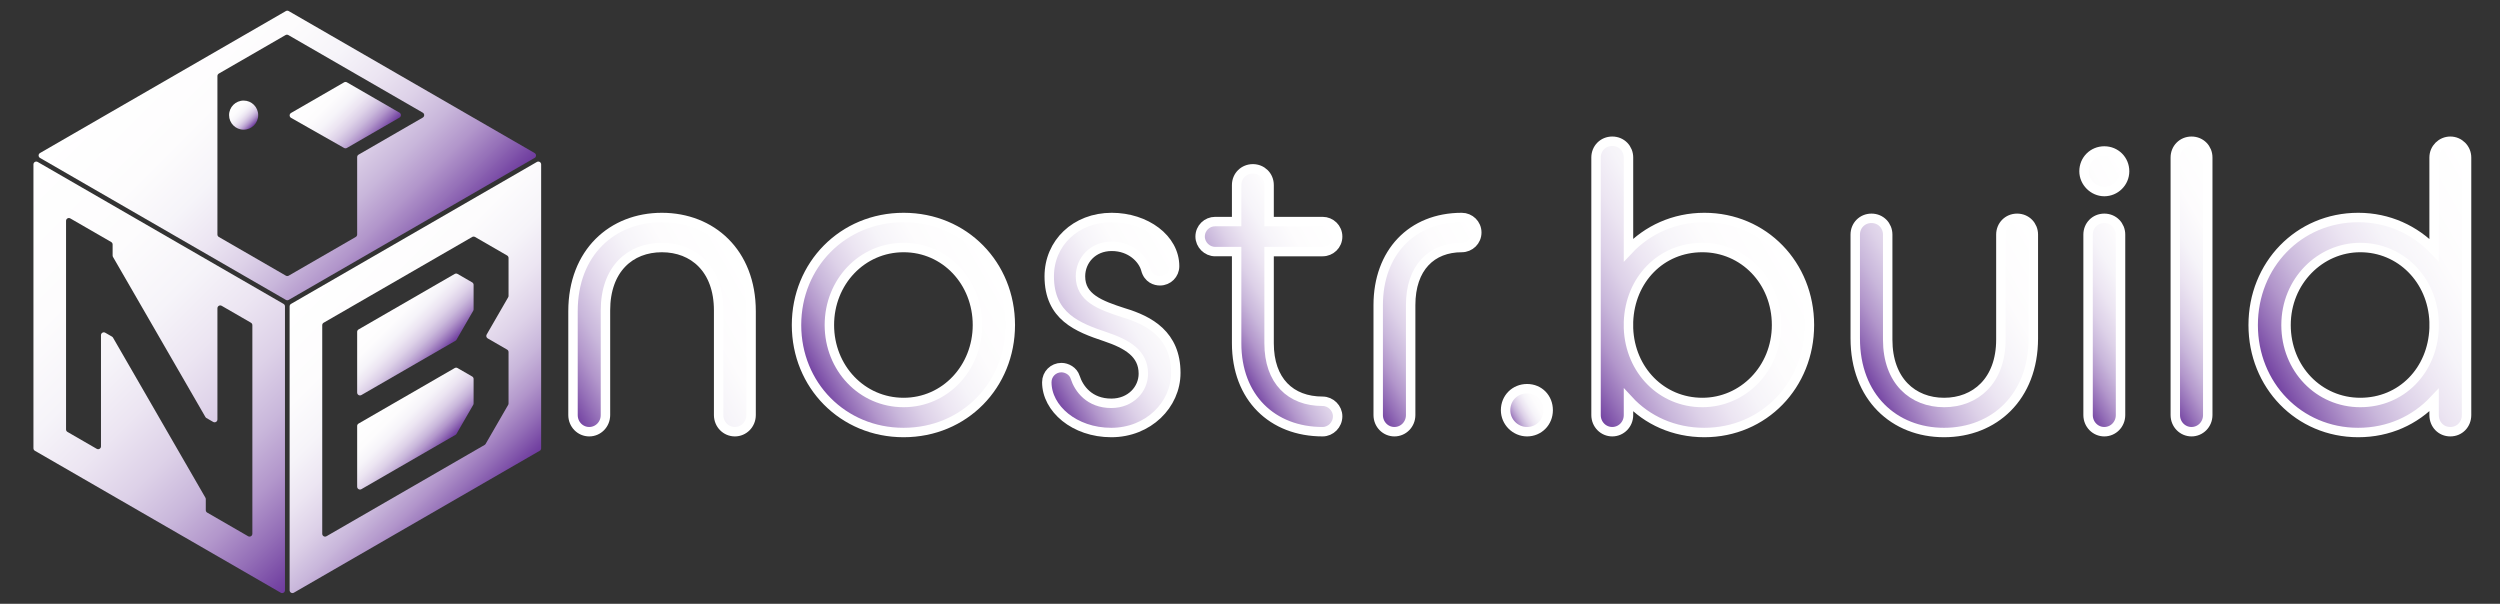 <svg style="width:100%;height:100%" viewBox="0 0 2650 640" xmlns="http://www.w3.org/2000/svg" xmlns:xlink="http://www.w3.org/1999/xlink"><rect x="0" y="0" width="2650" height="640" fill="#333333" stroke="none"/><linearGradient id="a" gradientUnits="userSpaceOnUse" x1="247.34" x2="269.16" y1="111.13" y2="132.95"><stop offset="0" stop-color="#fff"/><stop offset=".25" stop-color="#fdfcfd"/><stop offset=".4" stop-color="#f6f4f9"/><stop offset=".52" stop-color="#ece5f2"/><stop offset=".63" stop-color="#ddd1e8"/><stop offset=".73" stop-color="#c9b7db"/><stop offset=".82" stop-color="#b296cb"/><stop offset=".9" stop-color="#9570b8"/><stop offset=".98" stop-color="#7545a3"/><stop offset="1" stop-color="#6f3c9f"/><stop offset="1" stop-color="#884ea4"/></linearGradient><linearGradient id="b" x1="335.96" x2="396.03" xlink:href="#a" y1="92.15" y2="152.22"/><linearGradient id="c" x1="172.1" x2="436.96" xlink:href="#a" y1="32.36" y2="297.23"/><linearGradient id="d" x1="-11.37" x2="348.88" xlink:href="#a" y1="219.84" y2="580.09"/><linearGradient id="e" x1="405.22" x2="462.7" xlink:href="#a" y1="423.72" y2="481.2"/><linearGradient id="f" x1="405.22" x2="462.7" xlink:href="#a" y1="323.95" y2="381.43"/><linearGradient id="g" x1="335.42" x2="545.2" xlink:href="#a" y1="295.08" y2="504.86"/><linearGradient id="h" gradientUnits="userSpaceOnUse" x1="799.09" x2="594.07" y1="303.59" y2="421.96"><stop offset="0" stop-color="#fff"/><stop offset=".25" stop-color="#fdfcfd"/><stop offset=".4" stop-color="#f6f4f9"/><stop offset=".52" stop-color="#ece5f2"/><stop offset=".63" stop-color="#ddd1e8"/><stop offset=".73" stop-color="#c9b7db"/><stop offset=".82" stop-color="#b296cb"/><stop offset=".9" stop-color="#9570b8"/><stop offset=".98" stop-color="#7545a3"/><stop offset="1" stop-color="#6f3c9f"/></linearGradient><linearGradient id="i" x1="1056.43" x2="858.96" xlink:href="#h" y1="287.55" y2="401.56"/><linearGradient id="j" x1="1260.18" x2="1095.85" xlink:href="#h" y1="297.18" y2="392.06"/><linearGradient id="k" x1="1435.7" x2="1291.78" xlink:href="#h" y1="277.28" y2="360.38"/><linearGradient id="l" x1="1593.91" x2="1427.7" xlink:href="#h" y1="291.55" y2="387.51"/><linearGradient id="m" x1="1638.19" x2="1598.88" xlink:href="#h" y1="423.42" y2="446.12"/><linearGradient id="n" x1="1877.55" x2="1650.47" xlink:href="#h" y1="242.33" y2="373.43"/><linearGradient id="o" x1="2168.56" x2="1963.68" xlink:href="#h" y1="266.95" y2="385.24"/><linearGradient id="p" x1="2304.13" x2="2158.53" xlink:href="#h" y1="265.96" y2="350.02"/><linearGradient id="q" x1="2397.08" x2="2248.88" xlink:href="#h" y1="260.83" y2="346.4"/><linearGradient id="r" x1="2671.54" x2="2409.03" xlink:href="#h" y1="260.88" y2="412.44"/><circle cx="258.25" cy="122.04" fill="url(#a)" r="15.43"/><path d="m364.75 87.27-56.22 32.46c-2.01 1.16-2 4.06.02 5.21l56.19 31.89c.93.52 2.06.52 2.98-.01l55.75-32.18c2-1.15 2-4.04 0-5.2l-55.72-32.17c-.93-.54-2.07-.54-3 0z" fill="url(#b)"/><path d="m303.03 11.73-260.61 150.47c-2 1.15-2 4.04 0 5.2l260.62 150.47c.93.54 2.07.54 3 0l260.62-150.47c2-1.15 2-4.04 0-5.2l-260.63-150.47c-.93-.54-2.07-.54-3 0zm74.06 239.45-71.06 41.03c-.93.54-2.07.54-3 0l-71.06-41.03c-.93-.54-1.5-1.53-1.5-2.6v-167.99c0-1.07.57-2.06 1.5-2.6l70.7-40.82c.93-.54 2.07-.54 3 0l142.48 82.26c2 1.15 2 4.04 0 5.2l-68.06 39.29c-.93.54-1.5 1.53-1.5 2.6v82.05c0 1.07-.57 2.06-1.5 2.6z" fill="url(#c)"/><path d="m35.45 174.27v300.93c0 1.07.57 2.06 1.5 2.6l260.62 150.47c2 1.15 4.5-.29 4.5-2.6v-300.93c0-1.07-.57-2.06-1.5-2.6l-260.62-150.47c-2-1.15-4.5.29-4.5 2.6zm227.55 394.13-43.37-25.04c-.93-.54-1.5-1.53-1.5-2.6v-11.72c0-.53-.14-1.04-.4-1.5l-97.94-169.64c-.26-.46-.64-.83-1.1-1.1l-7.15-4.13c-2-1.15-4.5.29-4.5 2.6v117.88c0 2.31-2.5 3.75-4.5 2.6l-31.03-17.92c-.93-.54-1.5-1.53-1.5-2.6v-221.12c0-2.31 2.5-3.75 4.5-2.6l43.37 25.04c.93.54 1.5 1.53 1.5 2.6v11.72c0 .53.14 1.04.4 1.5l97.94 169.64c.26.46.64.83 1.1 1.1l7.15 4.13c2 1.15 4.5-.29 4.5-2.6v-117.88c0-2.31 2.5-3.75 4.5-2.6l31.03 17.92c.93.54 1.5 1.53 1.5 2.6v221.12c0 2.31-2.5 3.75-4.5 2.6z" fill="url(#d)"/><path d="m378.59 451.58v64.34c0 2.31 2.5 3.75 4.5 2.6l99.72-57.57c.46-.26.83-.64 1.1-1.1l17.71-30.68c.26-.46.4-.97.4-1.5v-25.97c0-1.07-.57-2.06-1.5-2.6l-15.52-8.96c-.93-.54-2.07-.54-3 0l-101.92 58.84c-.93.54-1.5 1.53-1.5 2.6z" fill="url(#e)"/><path d="m378.59 351.81v64.34c0 2.31 2.5 3.75 4.5 2.6l99.72-57.57c.46-.26.83-.64 1.1-1.1l17.71-30.68c.26-.46.4-.97.4-1.5v-25.97c0-1.07-.57-2.06-1.5-2.6l-15.52-8.96c-.93-.54-2.07-.54-3 0l-101.92 58.84c-.93.54-1.5 1.53-1.5 2.6z" fill="url(#f)"/><path d="m307 324.73v300.93c0 2.31 2.5 3.75 4.5 2.6l260.62-150.47c.93-.54 1.5-1.53 1.5-2.6v-300.92c0-2.31-2.5-3.75-4.5-2.6l-260.62 150.47c-.93.54-1.5 1.53-1.5 2.6zm231.65-9.58-22.78 39.46c-.83 1.43-.34 3.27 1.1 4.1l20.59 11.89c.93.54 1.5 1.53 1.5 2.6v54.48c0 .53-.14 1.04-.4 1.5l-23.88 41.37c-.26.46-.64.83-1.1 1.1l-167.61 96.77c-2 1.15-4.5-.29-4.5-2.6v-221.12c0-1.07.57-2.06 1.5-2.6l157.46-90.91c.93-.54 2.07-.54 3 0l34.03 19.65c.93.54 1.5 1.53 1.5 2.6v40.22c0 .53-.14 1.04-.4 1.5z" fill="url(#g)"/><g stroke="#fff" stroke-miterlimit="10" stroke-width="10"><path d="m607.39 329.89c0-62.35 41.71-99.33 94.17-99.33s94.6 36.98 94.6 99.33v110.08c0 9.89-7.74 17.63-17.2 17.63s-17.2-7.74-17.2-17.63v-110.94c0-43.86-26.66-66.65-60.2-66.65s-59.77 22.79-59.77 66.65v110.94c0 9.89-7.74 17.63-17.2 17.63s-17.2-7.74-17.2-17.63z" fill="url(#h)"/><path d="m844.31 344.51c0-63.64 49.02-113.95 113.52-113.95s113.09 50.31 113.09 113.95-48.59 113.95-113.09 113.95-113.52-50.31-113.52-113.95zm191.78 0c0-45.58-33.97-82.13-78.26-82.13s-78.69 36.55-78.69 82.13 34.4 82.13 78.69 82.13 78.26-36.98 78.26-82.13z" fill="url(#i)"/><path d="m1125.09 389.66c5.59 0 12.47 3.44 14.62 10.32 3.87 12.04 15.05 27.52 38.27 27.52 20.64 0 33.97-15.05 33.97-31.39 0-21.5-17.2-31.39-39.99-39.13-29.67-9.89-59.77-21.5-59.77-64.07 0-35.26 27.95-62.35 66.22-62.35 36.12 0 66.65 22.36 66.65 51.6 0 8.6-6.88 15.48-15.48 15.48-4.73 0-12.47-2.15-15.05-12.04-3.01-11.18-15.91-24.51-36.12-24.51s-33.11 15.05-33.11 31.82c0 22.79 20.64 30.53 46.01 38.7 27.09 8.17 55.04 23.22 55.04 63.64 0 33.97-29.24 63.21-68.37 63.21s-68.37-25.37-68.37-53.32c0-8.6 6.88-15.48 15.48-15.48z" fill="url(#j)"/><path d="m1272.14 250.77c0-9.03 7.31-15.91 15.91-15.91h22.79v-38.7c0-9.89 7.74-17.2 17.2-17.2s17.2 7.31 17.2 17.2v38.7h56.76c8.6 0 15.91 6.88 15.91 15.91s-7.31 15.91-15.91 15.91h-56.76v97.18c0 39.99 22.79 61.49 56.76 61.49 8.6 0 15.91 7.31 15.91 15.91 0 9.03-7.31 16.34-15.91 16.34-53.32 0-91.16-36.12-91.16-93.74v-97.18h-22.79c-8.6 0-15.91-7.31-15.91-15.91z" fill="url(#k)"/><path d="m1460.9 323.44c0-55.47 35.26-92.88 88.58-92.88 8.6 0 15.91 6.88 15.91 15.91s-7.31 15.91-15.91 15.91c-31.82 0-54.18 21.07-54.18 61.06v116.53c0 9.89-7.74 17.63-17.2 17.63s-17.2-7.74-17.2-17.63z" fill="url(#l)"/><path d="m1595.92 434.81c0-12.9 9.89-22.79 22.79-22.79s22.36 9.89 22.36 22.79-9.89 22.79-22.36 22.79-22.79-10.32-22.79-22.79z" fill="url(#m)"/><path d="m1726.2 424.06v15.91c0 9.89-7.74 17.63-17.2 17.63s-17.2-7.74-17.2-17.63v-273.05c0-9.46 7.31-17.2 17.2-17.2s17.2 7.74 17.2 17.2v98.04c19.78-21.07 48.16-34.4 80.41-34.4 63.21 0 111.37 50.31 111.37 113.95s-48.16 113.95-111.37 113.95c-32.25 0-60.63-12.9-80.41-34.4zm156.95-79.55c0-46.44-34.83-82.13-78.69-82.13s-76.54 33.97-78.26 78.69v6.88c1.72 44.72 35.26 78.69 78.26 78.69s78.69-35.69 78.69-82.13z" fill="url(#n)"/><path d="m1966.56 248.62c0-9.46 7.31-17.2 17.2-17.2s17.2 7.74 17.2 17.2v111.37c0 43.86 26.66 66.65 59.77 66.65s60.2-22.79 60.2-66.65v-111.37c0-9.46 7.31-17.2 17.2-17.2s17.2 7.74 17.2 17.2v110.08c0 62.35-41.71 99.76-94.6 99.76s-94.17-37.41-94.17-99.76z" fill="url(#o)"/><path d="m2209.07 181.54c0-12.04 9.46-21.5 21.5-21.5s21.5 9.46 21.5 21.5-9.89 21.5-21.5 21.5-21.5-9.89-21.5-21.5zm4.3 67.08c0-9.46 7.31-17.2 17.2-17.2s17.2 7.74 17.2 17.2v191.35c0 9.89-7.74 17.63-17.2 17.63s-17.2-7.74-17.2-17.63z" fill="url(#p)"/><path d="m2305.82 166.92c0-9.46 7.31-17.2 17.2-17.2s17.2 7.74 17.2 17.2v273.05c0 9.89-7.74 17.63-17.2 17.63s-17.2-7.74-17.2-17.63z" fill="url(#q)"/><path d="m2580.15 424.06c-20.21 21.5-48.16 34.4-80.41 34.4-63.21 0-111.37-50.31-111.37-113.95s48.16-113.95 111.37-113.95c32.25 0 60.2 13.33 80.41 34.4v-98.04c0-9.46 7.74-17.2 17.2-17.2s17.2 7.74 17.2 17.2v273.05c0 9.89-7.31 17.63-17.2 17.63s-17.2-7.74-17.2-17.63zm0-76.11v-6.88c-1.72-44.72-35.69-78.69-78.26-78.69s-78.69 35.69-78.69 82.13 34.83 82.13 78.69 82.13 76.54-33.97 78.26-78.69z" fill="url(#r)"/></g></svg>
